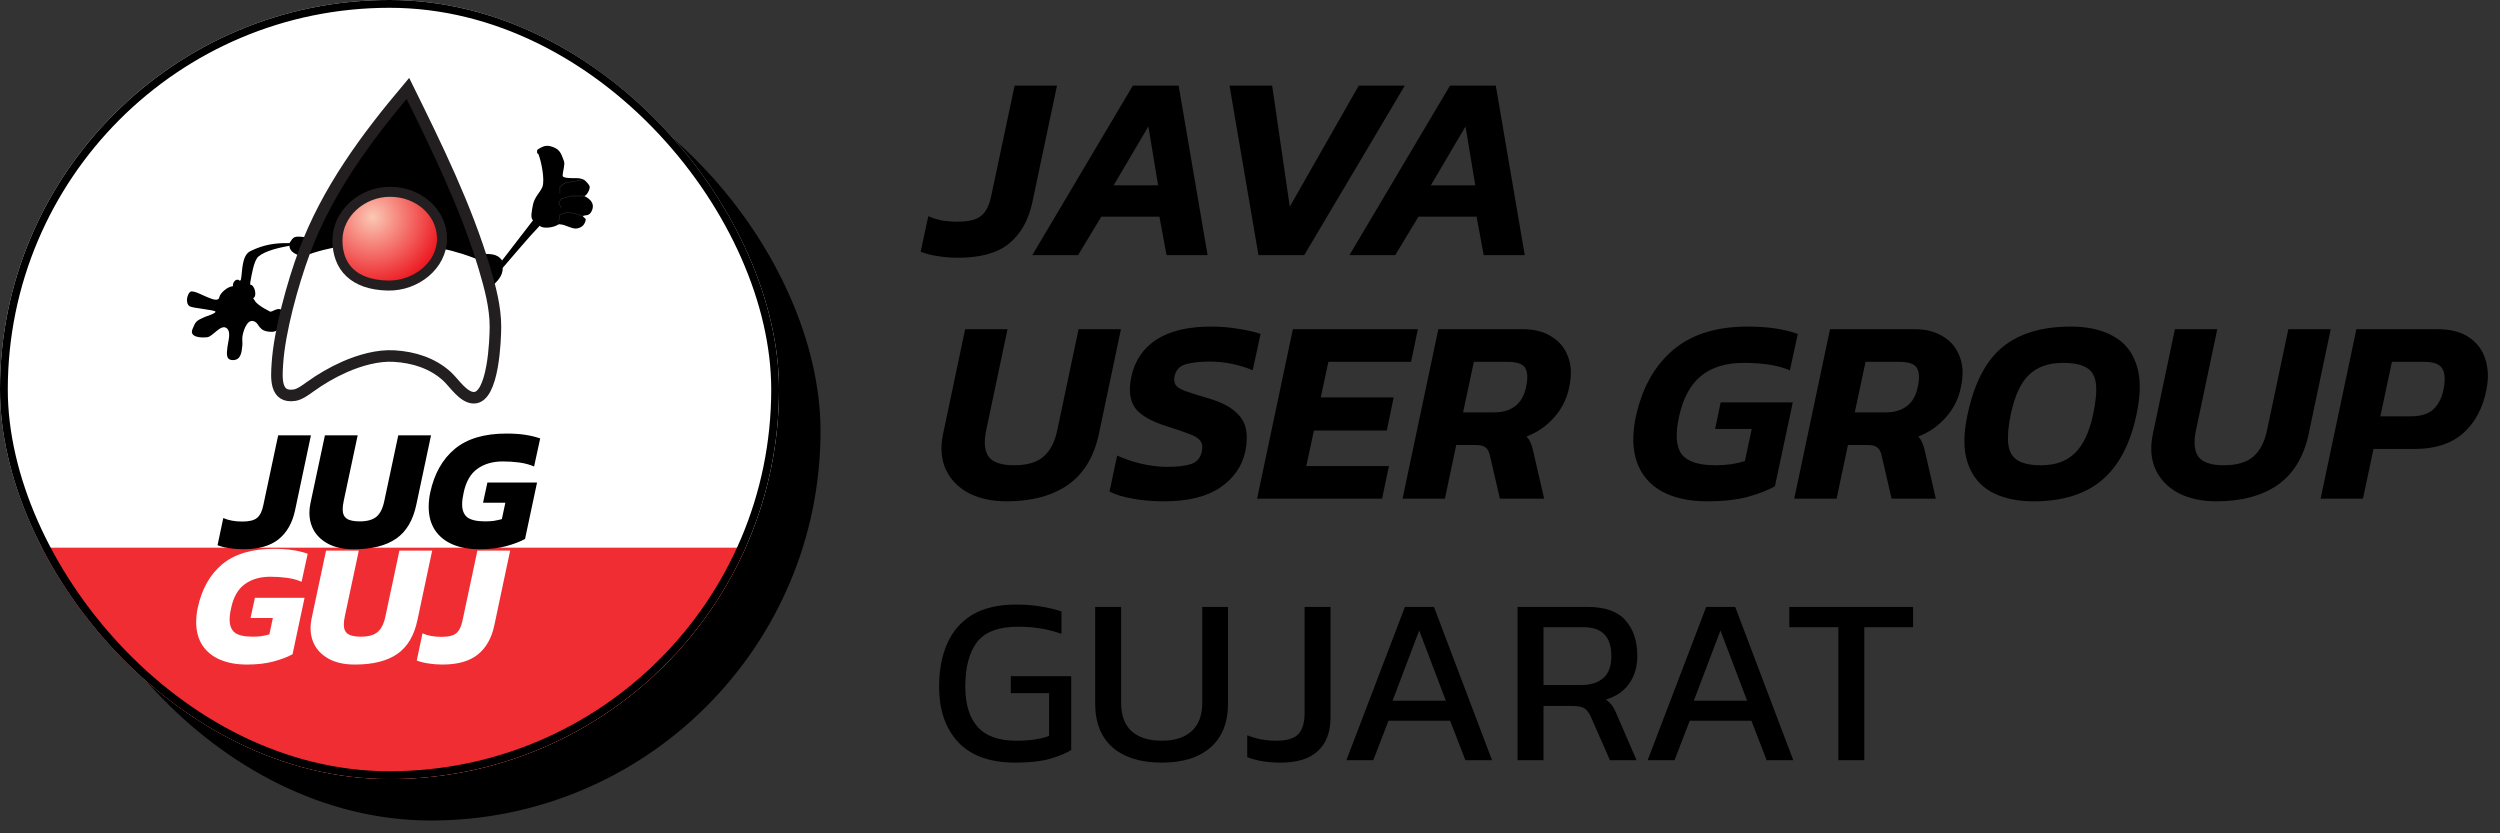 <svg width="195" height="65" viewBox="0 0 195 65" fill="none" xmlns="http://www.w3.org/2000/svg">
<rect x="0" y="0" width="195" height="65" fill="#333333" stroke="none"/>
<rect x="3.54" y="3.54" width="60.156" height="60.156" rx="30.078" fill="black"/>
<rect x="3.54" y="3.54" width="60.156" height="60.156" rx="30.078" stroke="black" stroke-width="0.608"/>
<g clip-path="url(#clip0_888_186)">
<path fill-rule="evenodd" clip-rule="evenodd" d="M35.052 10.129C31.779 14.009 28.745 18.123 26.962 22.928C26.073 25.336 25.028 29.078 24.872 31.636C24.799 32.723 24.679 34.315 26.235 34.057C26.619 33.991 27.082 33.654 27.394 33.426C28.283 32.789 29.112 32.303 30.121 31.853C31.298 31.336 32.715 30.928 33.995 31.012C35.496 31.102 36.962 31.552 38.097 32.585C38.649 33.084 39.37 34.261 40.199 34.261C41.718 34.261 41.881 29.727 41.881 28.705C41.881 27.204 41.46 25.624 41.034 24.189C39.592 19.348 37.28 14.651 35.052 10.129Z" fill="white"/>
<path fill-rule="evenodd" clip-rule="evenodd" d="M41.502 25.679C41.994 25.187 42.451 24.826 42.451 24.124C43.43 23.007 44.313 21.913 45.34 20.838C45.472 21.067 46.319 21.055 46.811 20.736C46.841 20.718 46.877 20.736 46.913 20.736C47.34 20.736 47.88 21.151 48.283 21.049C48.649 20.959 48.829 20.772 48.919 20.412C48.955 20.262 48.775 20.22 48.697 20.1C48.835 19.962 49.238 20.184 49.436 19.577C49.646 18.953 49.033 18.64 48.811 18.526C48.967 18.52 49.262 18.046 49.231 17.793C49.214 17.667 48.931 17.349 48.811 17.277C48.715 17.217 48.601 17.181 48.487 17.157C48.102 17.091 47.628 17.187 47.225 17.055C47.178 17.043 47.123 17.001 47.123 16.953C47.117 16.622 47.328 16.076 47.225 15.805C46.997 15.163 46.877 14.832 46.187 14.646C45.808 14.544 45.544 14.67 45.238 14.857C45.196 14.88 45.154 14.916 45.13 14.959C45.123 14.977 45.123 15.157 45.13 15.169C45.154 15.211 45.22 15.229 45.238 15.271C45.454 15.823 45.742 17.217 45.55 17.793C45.418 18.184 44.931 18.598 44.817 19.163C44.715 19.667 44.583 20.28 44.817 20.412L42.397 23.553C42.006 22.971 41.382 23.049 40.709 23.049L41.502 25.679Z" fill="black"/>
<path fill-rule="evenodd" clip-rule="evenodd" d="M27.286 21.78C26.067 21.576 26.139 21.732 25.814 22.201C24.715 22.176 23.802 22.315 22.764 22.825C22.073 23.161 22.151 24.435 22.031 25.023C22.025 25.071 21.977 25.131 21.929 25.131C21.7 24.891 21.358 25.227 21.406 25.558C20.932 25.594 20.391 26.146 20.355 26.393C20.247 27.101 18.679 25.888 18.145 25.972C17.965 26.002 17.857 26.345 17.833 26.495C17.797 26.711 17.827 27.005 18.037 27.131C18.283 27.276 19.995 27.408 20.043 27.546C20.085 27.678 19.298 27.918 19.196 27.966C18.547 28.255 18.493 28.297 18.247 28.915C17.989 29.552 18.932 29.6 19.406 29.54C19.833 29.486 20.427 28.543 20.878 28.807C21.31 29.071 21.022 29.888 20.98 30.279C20.926 30.783 20.817 31.324 21.406 31.324C22.019 31.324 22.085 30.735 22.139 30.176C22.157 29.966 22.121 29.75 22.139 29.54C22.169 29.191 22.463 28.152 22.98 28.279C23.544 28.417 23.286 29.119 24.451 29.119C24.637 29.119 24.835 29.035 24.974 28.915C25.124 28.777 25.214 28.573 25.286 28.381C25.358 28.182 25.388 27.966 25.388 27.756C25.388 27.504 25.19 27.342 24.974 27.342C24.739 27.342 24.463 27.546 24.349 27.546C24.265 27.546 24.199 27.48 24.127 27.444C23.808 27.288 23.436 27.059 23.19 26.807C23.184 26.801 22.992 26.519 22.98 26.495C23.322 26.363 23.1 25.438 22.764 25.45C22.745 25.384 22.752 25.306 22.764 25.233C22.854 24.741 23.028 23.552 23.4 23.239C23.953 22.777 25.076 22.543 25.814 22.405C25.82 22.903 26.355 23.083 26.758 23.239L27.286 21.78Z" fill="black"/>
<path fill-rule="evenodd" clip-rule="evenodd" d="M35.052 10.339C31.202 14.189 28.788 18.159 26.86 23.24C31.064 21.643 36.83 21.817 40.932 23.661C39.43 19.451 37.376 14.261 35.052 10.339Z" fill="black"/>
<path fill-rule="evenodd" clip-rule="evenodd" d="M33.664 18.195C35.862 18.195 37.712 19.774 37.712 21.858C37.712 23.931 35.682 25.558 33.49 25.51C30.805 25.45 29.556 24.051 29.556 21.979C29.556 19.895 31.466 18.195 33.664 18.195Z" fill="url(#paint0_radial_888_186)" stroke="#231F20" stroke-width="0.781"/>
<path d="M48.595 17.276L48.073 17.378L47.34 17.481L46.914 17.793V18.316" stroke="#666666" stroke-width="0.018"/>
<path d="M48.812 18.525H47.761L47.022 18.735L46.812 19.054L47.022 19.474" stroke="#666666" stroke-width="0.018"/>
<path d="M48.697 20.098L48.073 19.888L47.448 19.786L46.914 19.996L46.812 20.524" stroke="#666666" stroke-width="0.018"/>
<path fill-rule="evenodd" clip-rule="evenodd" d="M35.052 10.129C31.779 14.009 28.745 18.123 26.962 22.928C26.073 25.336 25.028 29.078 24.872 31.636C24.799 32.723 24.679 34.315 26.235 34.057C26.619 33.991 27.082 33.654 27.394 33.426C28.283 32.789 29.112 32.303 30.121 31.853C31.298 31.336 32.715 30.928 33.995 31.012C35.496 31.102 36.962 31.552 38.097 32.585C38.649 33.084 39.37 34.261 40.199 34.261C41.718 34.261 41.881 29.727 41.881 28.705C41.881 27.204 41.46 25.624 41.034 24.189C39.592 19.348 37.28 14.651 35.052 10.129Z" stroke="#231F20" stroke-width="0.901"/>
</g>
<path d="M22.493 55.071C21.695 55.071 20.998 54.945 20.4 54.691C19.811 54.437 19.353 54.066 19.027 53.576C18.701 53.078 18.538 52.471 18.538 51.755C18.538 51.402 18.578 51.03 18.66 50.641C18.977 49.173 19.616 48.04 20.576 47.243C21.537 46.446 22.878 46.047 24.599 46.047C25.143 46.047 25.628 46.079 26.054 46.142C26.479 46.205 26.874 46.301 27.236 46.427L26.76 48.616C26.398 48.462 26.008 48.357 25.591 48.303C25.184 48.249 24.758 48.221 24.314 48.221C23.535 48.221 22.878 48.412 22.343 48.792C21.809 49.173 21.451 49.789 21.27 50.641C21.188 50.994 21.147 51.302 21.147 51.565C21.147 52.027 21.283 52.367 21.555 52.584C21.836 52.793 22.302 52.897 22.955 52.897C23.19 52.897 23.412 52.883 23.621 52.856C23.838 52.82 24.047 52.775 24.246 52.72L24.518 51.443H22.778L23.118 49.866H26.991L26.054 54.27C25.673 54.478 25.184 54.664 24.586 54.827C23.997 54.99 23.299 55.071 22.493 55.071ZM30.924 55.071C30.181 55.071 29.552 54.949 29.035 54.705C28.519 54.451 28.124 54.111 27.853 53.685C27.59 53.25 27.459 52.761 27.459 52.217C27.459 51.982 27.486 51.737 27.54 51.483L28.668 46.183H31.223L30.136 51.293C30.082 51.547 30.054 51.769 30.054 51.959C30.054 52.294 30.159 52.534 30.367 52.679C30.575 52.824 30.915 52.897 31.386 52.897C31.966 52.897 32.401 52.775 32.691 52.53C32.981 52.285 33.185 51.873 33.303 51.293L34.39 46.183H36.945L35.803 51.565C35.55 52.797 35.024 53.69 34.227 54.242C33.429 54.795 32.329 55.071 30.924 55.071ZM37.753 55.071C37.373 55.071 37.015 55.044 36.679 54.99C36.344 54.945 36.032 54.868 35.742 54.759L36.19 52.639C36.607 52.82 37.105 52.91 37.685 52.91C38.229 52.91 38.614 52.811 38.84 52.611C39.067 52.412 39.225 52.081 39.316 51.619L40.471 46.183H43.027L41.79 52.027C41.581 53.015 41.151 53.771 40.499 54.297C39.846 54.813 38.931 55.071 37.753 55.071Z" fill="white"/>
<path d="M22.215 46.079C21.835 46.079 21.477 46.051 21.142 45.997C20.806 45.952 20.494 45.875 20.204 45.766L20.652 43.646C21.069 43.827 21.567 43.918 22.147 43.918C22.691 43.918 23.076 43.818 23.302 43.619C23.529 43.419 23.688 43.089 23.778 42.626L24.933 37.19H27.489L26.252 43.034C26.043 44.022 25.613 44.778 24.961 45.304C24.308 45.82 23.393 46.079 22.215 46.079ZM30.836 46.079C30.093 46.079 29.463 45.956 28.947 45.712C28.43 45.458 28.036 45.118 27.764 44.692C27.501 44.257 27.37 43.768 27.37 43.224C27.37 42.989 27.397 42.744 27.451 42.49L28.579 37.19H31.135L30.047 42.3C29.993 42.554 29.966 42.776 29.966 42.966C29.966 43.301 30.07 43.541 30.278 43.687C30.487 43.831 30.827 43.904 31.298 43.904C31.878 43.904 32.313 43.782 32.602 43.537C32.892 43.292 33.096 42.88 33.214 42.3L34.301 37.19H36.857L35.715 42.572C35.461 43.804 34.936 44.697 34.138 45.249C33.341 45.802 32.24 46.079 30.836 46.079ZM40.627 46.079C39.83 46.079 39.133 45.952 38.534 45.698C37.946 45.444 37.488 45.073 37.162 44.584C36.836 44.085 36.672 43.478 36.672 42.762C36.672 42.409 36.713 42.037 36.795 41.648C37.112 40.18 37.751 39.047 38.711 38.25C39.672 37.453 41.013 37.054 42.734 37.054C43.278 37.054 43.763 37.086 44.188 37.149C44.614 37.213 45.008 37.308 45.371 37.435L44.895 39.623C44.533 39.469 44.143 39.364 43.726 39.31C43.319 39.256 42.893 39.229 42.449 39.229C41.669 39.229 41.013 39.419 40.478 39.799C39.943 40.18 39.586 40.796 39.404 41.648C39.323 42.001 39.282 42.309 39.282 42.572C39.282 43.034 39.418 43.374 39.69 43.591C39.971 43.8 40.437 43.904 41.09 43.904C41.325 43.904 41.547 43.89 41.756 43.863C41.973 43.827 42.181 43.782 42.381 43.727L42.653 42.45H40.913L41.253 40.873H45.126L44.188 45.277C43.808 45.485 43.319 45.671 42.721 45.834C42.132 45.997 41.434 46.079 40.627 46.079Z" fill="black"/>
<g clip-path="url(#clip1_888_186)">
<rect width="60.764" height="60.764" rx="30.382" fill="white"/>
<rect x="0.061" y="42.717" width="60.764" height="20.052" fill="#F02D32"/>
<g clip-path="url(#clip2_888_186)">
<path fill-rule="evenodd" clip-rule="evenodd" d="M31.816 6.893C28.542 10.772 25.509 14.886 23.726 19.691C22.837 22.1 21.792 25.841 21.635 28.4C21.563 29.487 21.443 31.079 22.999 30.82C23.383 30.754 23.846 30.418 24.158 30.19C25.047 29.553 25.876 29.067 26.885 28.616C28.062 28.1 29.479 27.691 30.759 27.775C32.26 27.866 33.725 28.316 34.861 29.349C35.413 29.847 36.134 31.025 36.963 31.025C38.482 31.025 38.644 26.49 38.644 25.469C38.644 23.968 38.224 22.388 37.797 20.953C36.356 16.112 34.044 11.415 31.816 6.893Z" fill="white"/>
<path fill-rule="evenodd" clip-rule="evenodd" d="M38.266 22.443C38.758 21.951 39.215 21.59 39.215 20.887C40.194 19.77 41.077 18.677 42.104 17.602C42.236 17.83 43.083 17.818 43.575 17.5C43.605 17.482 43.641 17.5 43.677 17.5C44.104 17.5 44.644 17.914 45.047 17.812C45.413 17.722 45.593 17.536 45.683 17.176C45.719 17.026 45.539 16.983 45.461 16.863C45.599 16.725 46.002 16.948 46.2 16.341C46.41 15.716 45.797 15.404 45.575 15.29C45.731 15.284 46.026 14.809 45.996 14.557C45.978 14.431 45.695 14.113 45.575 14.041C45.479 13.98 45.365 13.944 45.251 13.921C44.867 13.854 44.392 13.95 43.99 13.818C43.942 13.806 43.888 13.764 43.888 13.716C43.882 13.386 44.092 12.839 43.99 12.569C43.761 11.927 43.641 11.596 42.951 11.41C42.572 11.308 42.308 11.434 42.002 11.62C41.96 11.644 41.917 11.68 41.894 11.722C41.888 11.74 41.888 11.921 41.894 11.932C41.917 11.975 41.984 11.992 42.002 12.035C42.218 12.587 42.506 13.98 42.314 14.557C42.182 14.947 41.695 15.362 41.581 15.927C41.479 16.431 41.347 17.044 41.581 17.176L39.161 20.317C38.77 19.734 38.146 19.812 37.473 19.812L38.266 22.443Z" fill="black"/>
<path fill-rule="evenodd" clip-rule="evenodd" d="M24.05 18.544C22.831 18.34 22.903 18.496 22.578 18.964C21.479 18.94 20.566 19.078 19.527 19.589C18.837 19.925 18.915 21.198 18.795 21.787C18.789 21.835 18.741 21.895 18.692 21.895C18.464 21.655 18.122 21.991 18.17 22.322C17.695 22.358 17.155 22.91 17.119 23.156C17.011 23.865 15.443 22.652 14.909 22.736C14.729 22.766 14.62 23.108 14.596 23.258C14.56 23.475 14.59 23.769 14.801 23.895C15.047 24.039 16.759 24.171 16.807 24.309C16.849 24.442 16.062 24.682 15.96 24.73C15.311 25.018 15.257 25.06 15.011 25.679C14.753 26.315 15.695 26.363 16.17 26.303C16.596 26.249 17.191 25.306 17.641 25.571C18.074 25.835 17.786 26.652 17.744 27.042C17.689 27.547 17.581 28.087 18.17 28.087C18.783 28.087 18.849 27.499 18.903 26.94C18.921 26.73 18.885 26.514 18.903 26.303C18.933 25.955 19.227 24.916 19.744 25.042C20.308 25.18 20.05 25.883 21.215 25.883C21.401 25.883 21.599 25.799 21.738 25.679C21.888 25.541 21.978 25.337 22.05 25.144C22.122 24.946 22.152 24.73 22.152 24.52C22.152 24.267 21.954 24.105 21.738 24.105C21.503 24.105 21.227 24.309 21.113 24.309C21.029 24.309 20.963 24.243 20.891 24.207C20.572 24.051 20.2 23.823 19.954 23.571C19.948 23.565 19.756 23.282 19.744 23.258C20.086 23.126 19.864 22.201 19.527 22.213C19.509 22.147 19.515 22.069 19.527 21.997C19.617 21.505 19.792 20.316 20.164 20.003C20.716 19.541 21.84 19.306 22.578 19.168C22.584 19.667 23.119 19.847 23.521 20.003L24.05 18.544Z" fill="black"/>
<path fill-rule="evenodd" clip-rule="evenodd" d="M31.816 7.103C27.966 10.953 25.552 14.923 23.624 20.004C27.828 18.406 33.594 18.581 37.696 20.424C36.194 16.214 34.14 11.025 31.816 7.103Z" fill="black"/>
<path fill-rule="evenodd" clip-rule="evenodd" d="M30.428 14.959C32.626 14.959 34.476 16.538 34.476 18.622C34.476 20.694 32.446 22.322 30.254 22.274C27.569 22.214 26.32 20.814 26.32 18.742C26.32 16.658 28.23 14.959 30.428 14.959Z" fill="url(#paint1_radial_888_186)" stroke="#231F20" stroke-width="0.781"/>
<path d="M45.359 14.04L44.837 14.142L44.104 14.244L43.677 14.557V15.079" stroke="#666666" stroke-width="0.018"/>
<path d="M45.575 15.289H44.524L43.786 15.499L43.575 15.817L43.786 16.238" stroke="#666666" stroke-width="0.018"/>
<path d="M45.461 16.862L44.837 16.652L44.212 16.549L43.678 16.76L43.575 17.288" stroke="#666666" stroke-width="0.018"/>
<path fill-rule="evenodd" clip-rule="evenodd" d="M31.816 6.893C28.542 10.772 25.509 14.886 23.726 19.691C22.837 22.1 21.792 25.841 21.635 28.4C21.563 29.487 21.443 31.079 22.999 30.82C23.383 30.754 23.846 30.418 24.158 30.19C25.047 29.553 25.876 29.067 26.885 28.616C28.062 28.1 29.479 27.691 30.759 27.775C32.26 27.866 33.725 28.316 34.861 29.349C35.413 29.847 36.134 31.025 36.963 31.025C38.482 31.025 38.644 26.49 38.644 25.469C38.644 23.968 38.224 22.388 37.797 20.953C36.356 16.112 34.044 11.415 31.816 6.893Z" stroke="#231F20" stroke-width="0.901"/>
</g>
<path d="M19.257 51.835C18.459 51.835 17.762 51.708 17.164 51.455C16.575 51.201 16.117 50.829 15.791 50.34C15.465 49.842 15.302 49.235 15.302 48.519C15.302 48.166 15.342 47.794 15.424 47.404C15.741 45.937 16.38 44.804 17.34 44.007C18.301 43.209 19.642 42.811 21.363 42.811C21.907 42.811 22.392 42.842 22.818 42.906C23.244 42.969 23.638 43.064 24 43.191L23.524 45.379C23.162 45.225 22.772 45.121 22.355 45.067C21.948 45.012 21.522 44.985 21.078 44.985C20.299 44.985 19.642 45.175 19.107 45.556C18.573 45.937 18.215 46.553 18.034 47.404C17.952 47.758 17.911 48.066 17.911 48.329C17.911 48.791 18.047 49.13 18.319 49.348C18.6 49.556 19.066 49.661 19.719 49.661C19.954 49.661 20.176 49.647 20.385 49.62C20.602 49.584 20.811 49.538 21.01 49.484L21.282 48.206H19.542L19.882 46.63H23.755L22.818 51.033C22.437 51.242 21.948 51.427 21.35 51.59C20.761 51.754 20.063 51.835 19.257 51.835ZM27.688 51.835C26.945 51.835 26.316 51.713 25.799 51.468C25.283 51.215 24.889 50.875 24.617 50.449C24.354 50.014 24.223 49.525 24.223 48.981C24.223 48.745 24.25 48.501 24.304 48.247L25.432 42.947H27.987L26.9 48.057C26.846 48.31 26.818 48.532 26.818 48.723C26.818 49.058 26.923 49.298 27.131 49.443C27.339 49.588 27.679 49.661 28.15 49.661C28.73 49.661 29.165 49.538 29.455 49.294C29.745 49.049 29.949 48.637 30.067 48.057L31.154 42.947H33.709L32.568 48.329C32.314 49.561 31.788 50.453 30.991 51.006C30.194 51.559 29.093 51.835 27.688 51.835ZM34.517 51.835C34.137 51.835 33.779 51.808 33.444 51.754C33.108 51.708 32.796 51.631 32.506 51.523L32.954 49.402C33.371 49.584 33.869 49.674 34.449 49.674C34.993 49.674 35.378 49.575 35.605 49.375C35.831 49.176 35.99 48.845 36.08 48.383L37.236 42.947H39.791L38.554 48.791C38.345 49.778 37.915 50.535 37.263 51.06C36.61 51.577 35.695 51.835 34.517 51.835Z" fill="white"/>
<path d="M18.979 42.842C18.599 42.842 18.241 42.815 17.906 42.761C17.57 42.715 17.258 42.638 16.968 42.53L17.416 40.409C17.833 40.591 18.331 40.681 18.911 40.681C19.455 40.681 19.84 40.582 20.067 40.382C20.293 40.183 20.452 39.852 20.542 39.39L21.698 33.954H24.253L23.016 39.798C22.808 40.785 22.377 41.542 21.725 42.068C21.072 42.584 20.157 42.842 18.979 42.842ZM27.6 42.842C26.857 42.842 26.227 42.72 25.71 42.475C25.194 42.222 24.8 41.882 24.528 41.456C24.265 41.021 24.134 40.532 24.134 39.988C24.134 39.752 24.161 39.508 24.215 39.254L25.344 33.954H27.899L26.811 39.064C26.757 39.318 26.73 39.54 26.73 39.73C26.73 40.065 26.834 40.305 27.043 40.45C27.251 40.595 27.591 40.668 28.062 40.668C28.642 40.668 29.077 40.545 29.367 40.301C29.657 40.056 29.86 39.644 29.978 39.064L31.066 33.954H33.621L32.479 39.336C32.225 40.568 31.7 41.461 30.902 42.013C30.105 42.566 29.004 42.842 27.6 42.842ZM37.392 42.842C36.594 42.842 35.897 42.715 35.298 42.462C34.709 42.208 34.252 41.837 33.926 41.347C33.6 40.849 33.437 40.242 33.437 39.526C33.437 39.173 33.477 38.801 33.559 38.411C33.876 36.944 34.515 35.811 35.475 35.014C36.436 34.216 37.777 33.818 39.498 33.818C40.042 33.818 40.527 33.849 40.952 33.913C41.378 33.976 41.772 34.071 42.135 34.198L41.659 36.386C41.297 36.232 40.907 36.128 40.49 36.074C40.083 36.02 39.657 35.992 39.213 35.992C38.434 35.992 37.777 36.183 37.242 36.563C36.707 36.944 36.349 37.56 36.168 38.411C36.087 38.765 36.046 39.073 36.046 39.336C36.046 39.798 36.182 40.138 36.454 40.355C36.735 40.563 37.201 40.668 37.854 40.668C38.089 40.668 38.311 40.654 38.52 40.627C38.737 40.591 38.946 40.545 39.145 40.491L39.417 39.213H37.677L38.017 37.637H41.89L40.952 42.04C40.572 42.249 40.083 42.434 39.485 42.598C38.896 42.761 38.198 42.842 37.392 42.842Z" fill="black"/>
</g>
<rect x="0.304" y="0.304" width="60.156" height="60.156" rx="30.078" stroke="black" stroke-width="0.608"/>
<path d="M79.192 59.484C77.224 59.484 75.739 58.952 74.737 57.887C73.746 56.823 73.251 55.381 73.251 53.561C73.251 52.249 73.468 51.117 73.901 50.163C74.334 49.198 74.99 48.456 75.869 47.936C76.76 47.416 77.886 47.156 79.248 47.156C79.954 47.156 80.591 47.205 81.16 47.304C81.742 47.391 82.287 47.521 82.794 47.694V49.44C81.779 49.068 80.653 48.883 79.415 48.883C77.893 48.883 76.822 49.285 76.203 50.089C75.597 50.894 75.293 52.051 75.293 53.561C75.293 54.935 75.615 55.981 76.259 56.699C76.903 57.417 77.899 57.776 79.248 57.776C80.312 57.776 81.173 57.652 81.829 57.404V54.062H78.84V52.744H83.555V58.5C83.172 58.747 82.621 58.976 81.903 59.187C81.198 59.385 80.294 59.484 79.192 59.484ZM90.622 59.484C88.976 59.484 87.695 59.088 86.779 58.295C85.875 57.503 85.424 56.358 85.424 54.861V47.342H87.447V54.786C87.447 55.789 87.72 56.538 88.264 57.033C88.821 57.528 89.607 57.776 90.622 57.776C91.625 57.776 92.398 57.528 92.943 57.033C93.5 56.538 93.778 55.789 93.778 54.786V47.342H95.784V54.861C95.784 56.358 95.332 57.503 94.428 58.295C93.525 59.088 92.256 59.484 90.622 59.484ZM99.883 59.484C98.868 59.484 98.002 59.341 97.284 59.057V57.349C97.581 57.472 97.928 57.578 98.324 57.664C98.732 57.739 99.135 57.776 99.531 57.776C100.36 57.776 100.936 57.609 101.257 57.274C101.592 56.928 101.759 56.377 101.759 55.622V47.342H103.782V55.956C103.782 57.095 103.454 57.968 102.798 58.574C102.155 59.181 101.183 59.484 99.883 59.484ZM105.017 59.298L109.584 47.342H111.85L116.38 59.298H114.3L113.112 56.216H108.303L107.115 59.298H105.017ZM108.619 54.657H112.778L110.698 49.179L108.619 54.657ZM118.37 59.298V47.342H123.865C125.202 47.342 126.174 47.688 126.78 48.381C127.399 49.062 127.709 49.99 127.709 51.166C127.709 52.008 127.498 52.726 127.077 53.32C126.657 53.914 126.05 54.329 125.258 54.564C125.481 54.725 125.654 54.898 125.778 55.084C125.902 55.269 126.025 55.517 126.149 55.826L127.653 59.298H125.574L124.107 55.956C123.971 55.634 123.804 55.405 123.606 55.269C123.42 55.133 123.098 55.065 122.64 55.065H120.394V59.298H118.37ZM120.394 53.431H123.327C124.057 53.431 124.633 53.252 125.054 52.893C125.475 52.534 125.685 51.958 125.685 51.166C125.685 49.668 124.961 48.92 123.513 48.92H120.394V53.431ZM128.515 59.298L133.082 47.342H135.347L139.877 59.298H137.798L136.61 56.216H131.801L130.613 59.298H128.515ZM132.117 54.657H136.276L134.196 49.179L132.117 54.657ZM143.391 59.298V48.92H139.566V47.342H149.221V48.92H145.415V59.298H143.391Z" fill="black"/>
<path d="M74.747 20.103C74.186 20.103 73.659 20.062 73.166 19.98C72.674 19.912 72.222 19.796 71.812 19.631L72.407 16.86C72.708 16.997 73.05 17.106 73.433 17.188C73.83 17.257 74.241 17.291 74.665 17.291C75.281 17.291 75.76 17.223 76.102 17.086C76.458 16.935 76.725 16.709 76.903 16.408C77.094 16.093 77.238 15.69 77.334 15.197L79.14 6.678H82.445L80.516 15.813C80.215 17.195 79.612 18.256 78.709 18.995C77.806 19.734 76.485 20.103 74.747 20.103ZM80.52 19.898L88.362 6.678H91.934L94.192 19.898H90.99L90.435 16.901H85.899L84.092 19.898H80.52ZM86.864 14.458H90.333L89.573 9.86L86.864 14.458ZM98.16 19.898L95.902 6.678H99.228L100.603 16.121L105.982 6.678H109.574L101.732 19.898H98.16ZM105.258 19.898L113.1 6.678H116.672L118.93 19.898H115.728L115.174 16.901H110.637L108.83 19.898H105.258ZM111.602 14.458H115.071L114.311 9.86L111.602 14.458ZM78.504 39.103C77.382 39.103 76.403 38.891 75.568 38.467C74.747 38.029 74.152 37.42 73.782 36.64C73.413 35.846 73.338 34.922 73.556 33.869L75.281 25.678H78.586L76.923 33.561C76.732 34.478 76.793 35.162 77.108 35.614C77.436 36.065 78.1 36.291 79.099 36.291C80.112 36.291 80.878 36.065 81.398 35.614C81.918 35.162 82.274 34.478 82.466 33.561L84.129 25.678H87.434L85.709 33.869C85.326 35.648 84.519 36.968 83.287 37.831C82.055 38.679 80.461 39.103 78.504 39.103ZM90.791 39.103C89.916 39.103 89.108 39.035 88.369 38.898C87.644 38.775 87.035 38.59 86.542 38.344L87.137 35.532C87.698 35.791 88.321 36.004 89.005 36.168C89.704 36.332 90.381 36.414 91.038 36.414C91.859 36.414 92.489 36.339 92.926 36.188C93.364 36.038 93.638 35.709 93.748 35.203C93.816 34.861 93.775 34.587 93.624 34.382C93.474 34.177 93.186 33.999 92.762 33.848C92.352 33.684 91.79 33.492 91.079 33.273C89.806 32.877 88.958 32.391 88.533 31.816C88.123 31.227 88.027 30.413 88.246 29.373C88.52 28.114 89.177 27.149 90.217 26.479C91.27 25.808 92.68 25.473 94.445 25.473C95.212 25.473 95.944 25.534 96.642 25.657C97.34 25.767 97.901 25.897 98.325 26.047L97.71 28.88C97.162 28.648 96.601 28.477 96.026 28.367C95.465 28.258 94.904 28.203 94.343 28.203C93.604 28.203 92.988 28.271 92.495 28.408C92.016 28.545 91.722 28.86 91.613 29.352C91.558 29.64 91.592 29.872 91.715 30.05C91.838 30.215 92.085 30.365 92.454 30.502C92.838 30.639 93.358 30.803 94.014 30.995C95.041 31.282 95.793 31.631 96.272 32.042C96.765 32.438 97.066 32.904 97.176 33.438C97.285 33.958 97.272 34.546 97.135 35.203C96.888 36.366 96.231 37.311 95.164 38.036C94.11 38.748 92.653 39.103 90.791 39.103ZM98.052 38.898L100.843 25.678H110.594L110.061 28.223H103.615L103.019 30.995H108.706L108.172 33.581H102.486L101.89 36.353H108.336L107.803 38.898H98.052ZM109.398 38.898L112.19 25.678H118.8C119.676 25.678 120.415 25.869 121.017 26.253C121.633 26.622 122.064 27.149 122.311 27.833C122.571 28.504 122.598 29.298 122.393 30.215C122.215 31.104 121.825 31.884 121.223 32.555C120.634 33.225 119.916 33.725 119.067 34.053C119.218 34.204 119.327 34.375 119.396 34.567C119.478 34.745 119.553 34.998 119.621 35.326L120.443 38.898H116.994L116.214 35.532C116.145 35.217 116.029 35.005 115.865 34.895C115.714 34.772 115.461 34.71 115.105 34.71H113.586L112.703 38.898H109.398ZM114.12 32.165H116.563C117.206 32.165 117.74 32.007 118.164 31.693C118.602 31.364 118.889 30.872 119.026 30.215C119.177 29.558 119.163 29.065 118.985 28.737C118.821 28.395 118.342 28.223 117.548 28.223H114.961L114.12 32.165ZM133.187 39.103C131.75 39.103 130.559 38.843 129.615 38.323C128.684 37.803 128.041 37.051 127.685 36.065C127.33 35.066 127.302 33.869 127.603 32.473C128.082 30.269 129.04 28.552 130.477 27.32C131.914 26.088 133.858 25.473 136.307 25.473C137.115 25.473 137.833 25.52 138.463 25.616C139.092 25.712 139.681 25.856 140.228 26.047L139.612 28.88C139.079 28.661 138.511 28.511 137.908 28.429C137.32 28.347 136.69 28.305 136.02 28.305C134.61 28.305 133.495 28.648 132.674 29.332C131.853 30.003 131.285 31.049 130.97 32.473C130.669 33.841 130.73 34.82 131.155 35.408C131.593 35.997 132.475 36.291 133.803 36.291C134.2 36.291 134.61 36.264 135.034 36.209C135.459 36.141 135.815 36.058 136.102 35.963L136.636 33.458H133.782L134.213 31.385H139.838L138.442 37.933C137.908 38.234 137.204 38.508 136.328 38.754C135.452 38.987 134.405 39.103 133.187 39.103ZM139.95 38.898L142.742 25.678H149.352C150.228 25.678 150.967 25.869 151.569 26.253C152.185 26.622 152.616 27.149 152.862 27.833C153.123 28.504 153.15 29.298 152.945 30.215C152.767 31.104 152.377 31.884 151.774 32.555C151.186 33.225 150.468 33.725 149.619 34.053C149.77 34.204 149.879 34.375 149.947 34.567C150.03 34.745 150.105 34.998 150.173 35.326L150.994 38.898H147.546L146.766 35.532C146.697 35.217 146.581 35.005 146.417 34.895C146.266 34.772 146.013 34.71 145.657 34.71H144.138L143.255 38.898H139.95ZM144.672 32.165H147.115C147.758 32.165 148.292 32.007 148.716 31.693C149.154 31.364 149.441 30.872 149.578 30.215C149.729 29.558 149.715 29.065 149.537 28.737C149.373 28.395 148.894 28.223 148.1 28.223H145.513L144.672 32.165ZM158.617 39.103C157.303 39.103 156.202 38.857 155.312 38.364C154.436 37.872 153.827 37.126 153.485 36.127C153.143 35.128 153.136 33.869 153.465 32.35C153.985 29.9 154.895 28.141 156.195 27.074C157.495 26.006 159.274 25.473 161.532 25.473C162.846 25.473 163.941 25.719 164.817 26.212C165.706 26.691 166.315 27.436 166.644 28.449C166.986 29.462 166.986 30.762 166.644 32.35C166.151 34.662 165.248 36.366 163.934 37.461C162.634 38.556 160.862 39.103 158.617 39.103ZM159.212 36.291C160.321 36.291 161.197 35.976 161.84 35.347C162.497 34.703 162.969 33.704 163.257 32.35C163.476 31.323 163.551 30.516 163.482 29.927C163.414 29.339 163.168 28.921 162.743 28.675C162.333 28.429 161.724 28.305 160.916 28.305C159.794 28.305 158.911 28.613 158.268 29.229C157.625 29.831 157.146 30.872 156.831 32.35C156.64 33.294 156.578 34.06 156.646 34.649C156.715 35.224 156.954 35.641 157.365 35.901C157.775 36.161 158.391 36.291 159.212 36.291ZM172.866 39.103C171.744 39.103 170.765 38.891 169.93 38.467C169.109 38.029 168.514 37.42 168.144 36.64C167.775 35.846 167.7 34.922 167.919 33.869L169.643 25.678H172.948L171.285 33.561C171.094 34.478 171.155 35.162 171.47 35.614C171.798 36.065 172.462 36.291 173.461 36.291C174.474 36.291 175.24 36.065 175.76 35.614C176.28 35.162 176.636 34.478 176.828 33.561L178.491 25.678H181.796L180.071 33.869C179.688 35.648 178.881 36.968 177.649 37.831C176.417 38.679 174.823 39.103 172.866 39.103ZM181.007 38.898L183.799 25.678H190.121C191.148 25.678 191.969 25.89 192.585 26.314C193.214 26.738 193.639 27.306 193.858 28.018C194.09 28.73 194.118 29.523 193.94 30.399C193.666 31.823 193.064 32.952 192.133 33.787C191.203 34.608 189.943 35.018 188.356 35.018H185.133L184.312 38.898H181.007ZM185.667 32.473H188.048C188.855 32.473 189.451 32.281 189.834 31.898C190.217 31.515 190.47 31.008 190.594 30.379C190.744 29.613 190.71 29.065 190.491 28.737C190.286 28.395 189.807 28.223 189.054 28.223H186.57L185.667 32.473Z" fill="black"/>
<defs>
<radialGradient id="paint0_radial_888_186" cx="0" cy="0" r="1" gradientUnits="userSpaceOnUse" gradientTransform="translate(32.3 20.174) scale(5.466 5.466)">
<stop stop-color="#FBC8B4"/>
<stop offset="1" stop-color="#ED1C24"/>
</radialGradient>
<radialGradient id="paint1_radial_888_186" cx="0" cy="0" r="1" gradientUnits="userSpaceOnUse" gradientTransform="translate(29.064 16.938) scale(5.466 5.466)">
<stop stop-color="#FBC8B4"/>
<stop offset="1" stop-color="#ED1C24"/>
</radialGradient>
<clipPath id="clip0_888_186">
<rect width="31.66" height="25.399" fill="white" transform="translate(17.82 9.312)"/>
</clipPath>
<clipPath id="clip1_888_186">
<rect width="60.764" height="60.764" rx="30.382" fill="white"/>
</clipPath>
<clipPath id="clip2_888_186">
<rect width="31.66" height="25.399" fill="white" transform="translate(14.583 6.076)"/>
</clipPath>
</defs>
</svg>
